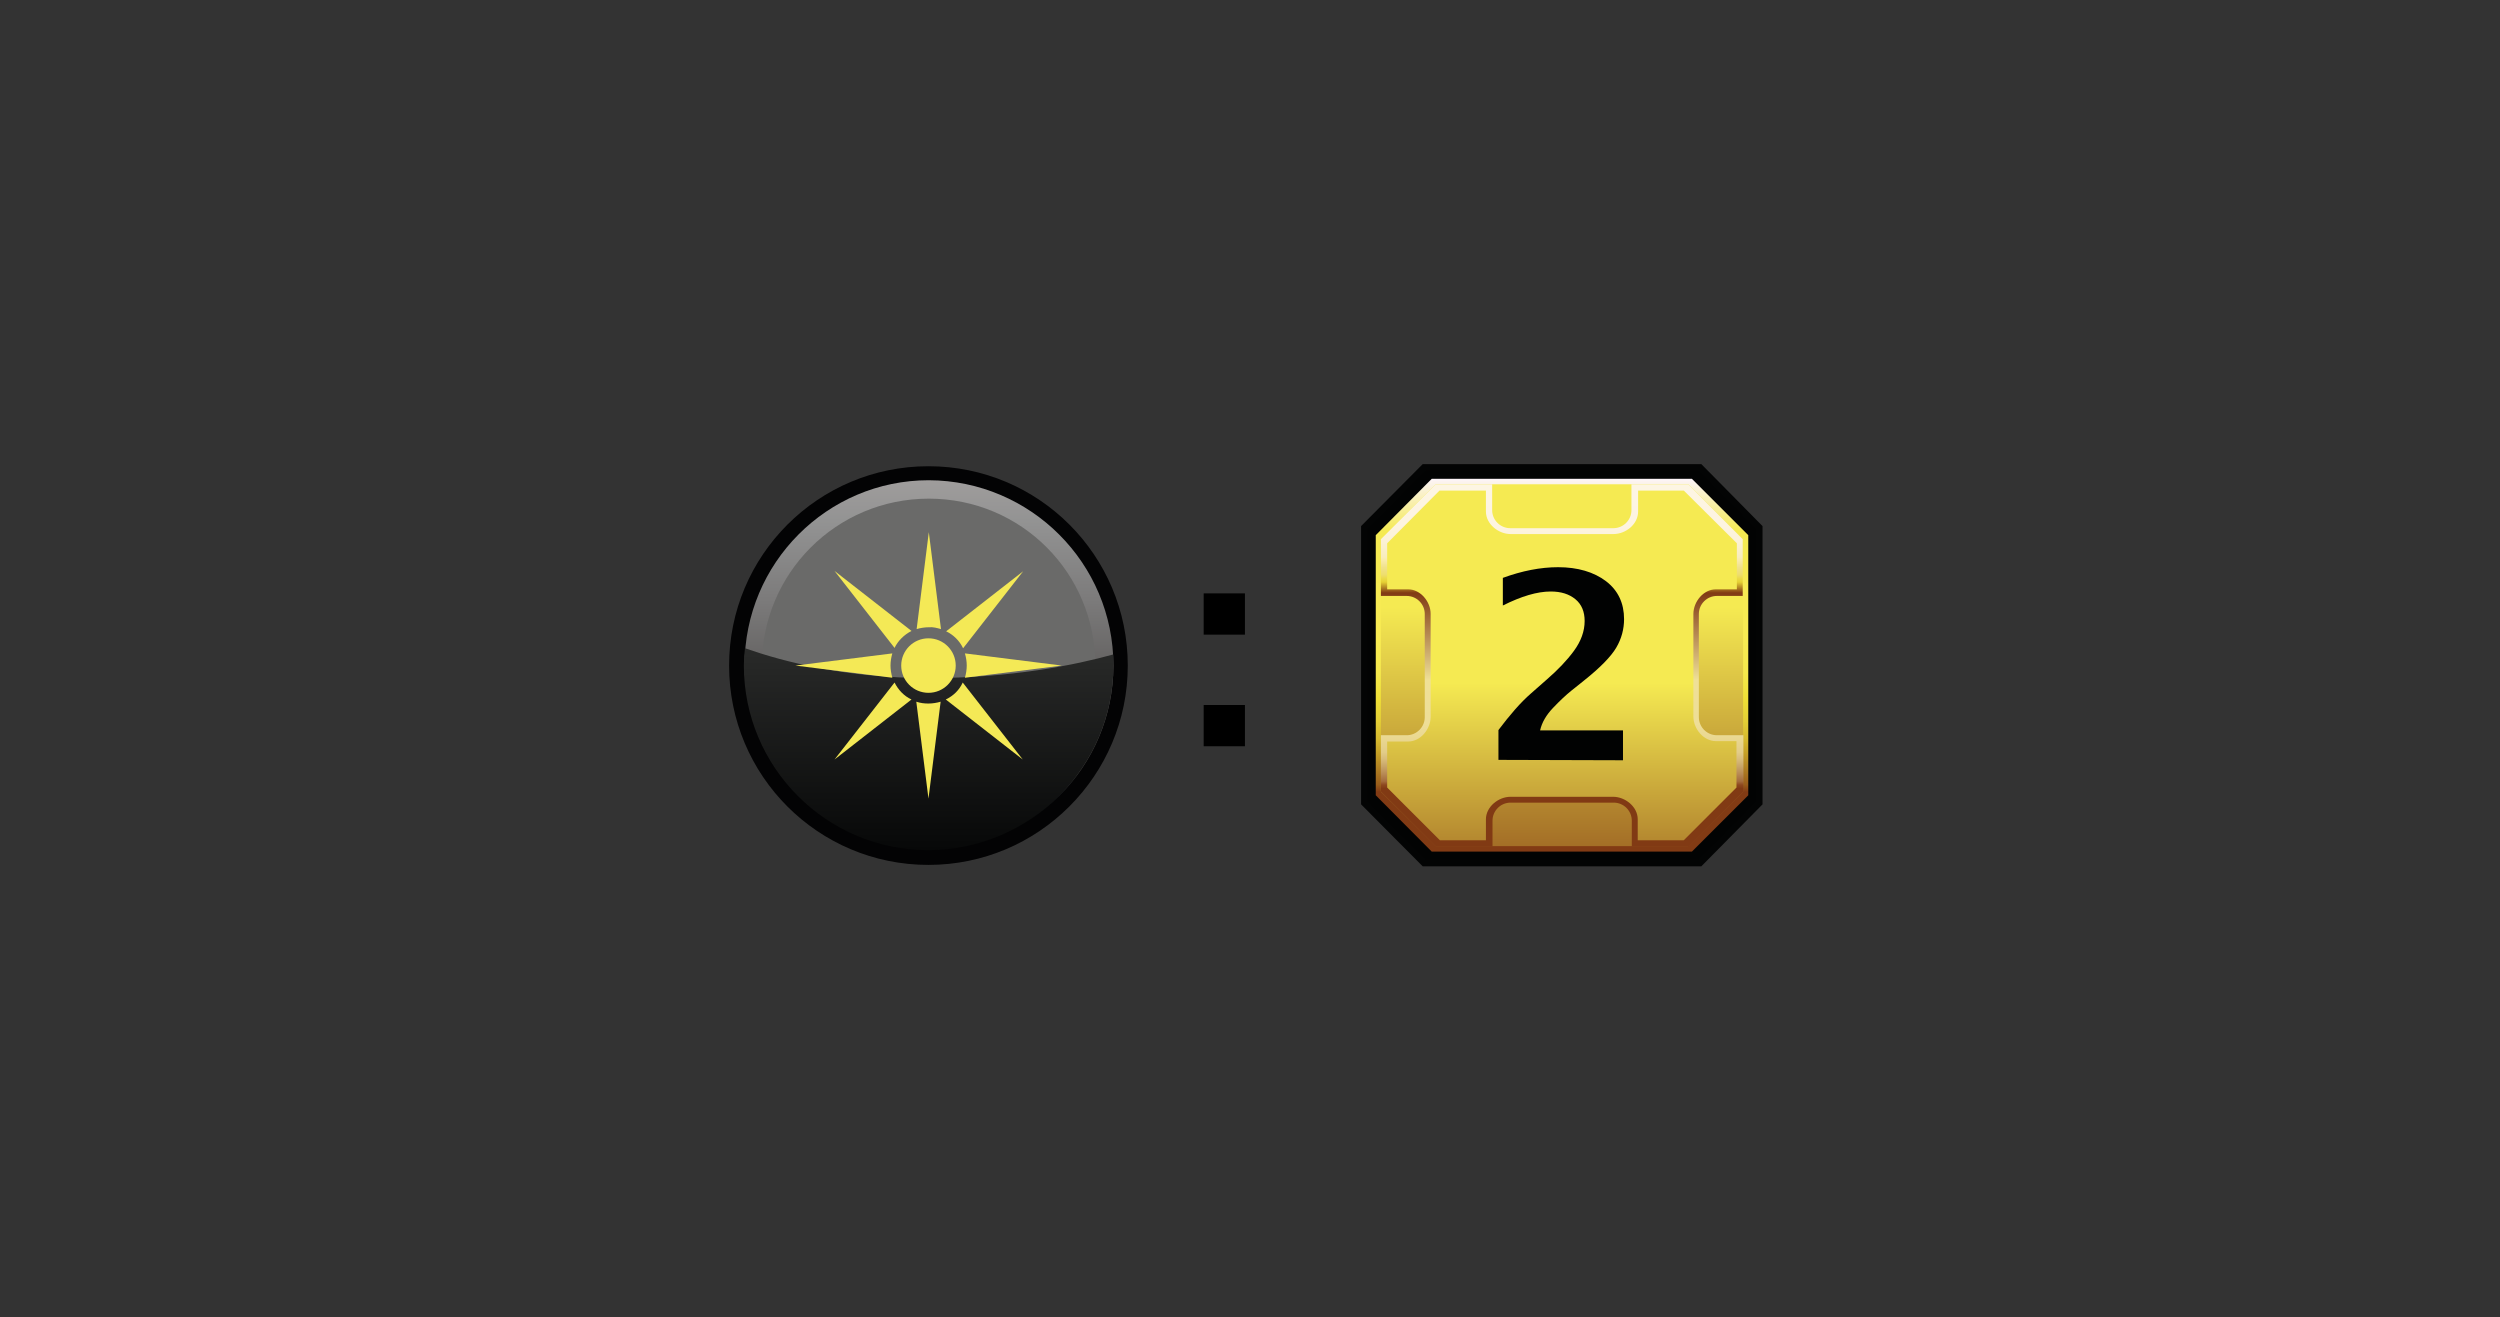 <?xml version="1.0" encoding="UTF-8"?><svg id="Layer" xmlns="http://www.w3.org/2000/svg" xmlns:xlink="http://www.w3.org/1999/xlink" viewBox="0 0 721 379.91"><rect x="0" y="0" width="721" height="379.91" fill="#333333" stroke="none"/><defs><style>.cls-1{fill:url(#linear-gradient-2);}.cls-2{fill:url(#linear-gradient-6);}.cls-3{fill:#fff;opacity:0;stroke:#1d1d1b;}.cls-3,.cls-4{stroke-miterlimit:10;}.cls-4{fill:#020303;stroke:#030404;stroke-width:1.87px;}.cls-5{fill:url(#linear-gradient-5);}.cls-6{fill:#030304;}.cls-7{fill:url(#linear-gradient-3);}.cls-8{fill:#6a6a69;}.cls-9{fill:#f4e956;}.cls-10{fill:url(#linear-gradient);}.cls-11{fill:#010202;}.cls-12{fill:url(#linear-gradient-4);}</style><linearGradient id="linear-gradient" x1="450.48" y1="101.03" x2="450.48" y2="208.56" gradientTransform="translate(0 346.64) scale(1 -1)" gradientUnits="userSpaceOnUse"><stop offset=".16" stop-color="#823b14"/><stop offset=".18" stop-color="#995d1a"/><stop offset=".22" stop-color="#ae7d22"/><stop offset=".26" stop-color="#c39d25"/><stop offset=".3" stop-color="#d6b92e"/><stop offset=".35" stop-color="#e4cf36"/><stop offset=".41" stop-color="#efe036"/><stop offset=".48" stop-color="#f5e94d"/><stop offset=".58" stop-color="#f8eb53"/><stop offset=".86" stop-color="#f5ea52"/><stop offset="1" stop-color="#fcf4f9"/></linearGradient><linearGradient id="linear-gradient-2" x1="450.48" y1="214.24" x2="450.48" y2="49.94" gradientTransform="translate(0 346.64) scale(1 -1)" gradientUnits="userSpaceOnUse"><stop offset=".26" stop-color="#f5ea52"/><stop offset=".86" stop-color="#813a14"/></linearGradient><linearGradient id="linear-gradient-3" x1="450.53" y1="102.51" x2="450.53" y2="206.97" gradientTransform="translate(0 346.64) scale(1 -1)" gradientUnits="userSpaceOnUse"><stop offset=".16" stop-color="#813a14"/><stop offset=".17" stop-color="#8d481f"/><stop offset=".18" stop-color="#a36c3d"/><stop offset=".2" stop-color="#b78954"/><stop offset=".22" stop-color="#c7a468"/><stop offset=".24" stop-color="#d7bb7a"/><stop offset=".26" stop-color="#e2cc88"/><stop offset=".3" stop-color="#ead891"/><stop offset=".34" stop-color="#eede97"/><stop offset=".46" stop-color="#efe097"/><stop offset=".7" stop-color="#813a14"/><stop offset=".73" stop-color="#e6d234"/><stop offset=".74" stop-color="#ebda49"/><stop offset=".75" stop-color="#eede6d"/><stop offset=".77" stop-color="#f0e18a"/><stop offset=".79" stop-color="#f8ebab"/><stop offset=".8" stop-color="#f8edbf"/><stop offset=".83" stop-color="#faf0cf"/><stop offset=".85" stop-color="#fcf2da"/><stop offset=".89" stop-color="#fdf4e1"/><stop offset=".99" stop-color="#fdf5e3"/></linearGradient><linearGradient id="linear-gradient-4" x1="450.48" y1="191.62" x2="450.48" y2="30.46" gradientTransform="translate(0 346.64) scale(1 -1)" gradientUnits="userSpaceOnUse"><stop offset=".26" stop-color="#f5ea52"/><stop offset=".77" stop-color="#813a14"/></linearGradient><linearGradient id="linear-gradient-5" x1="267.93" y1="527.27" x2="267.93" y2="420.69" gradientTransform="translate(0 -282.18)" gradientUnits="userSpaceOnUse"><stop offset="0" stop-color="#030304"/><stop offset=".07" stop-color="#030404"/><stop offset=".11" stop-color="#070909"/><stop offset=".14" stop-color="#0f1113"/><stop offset=".16" stop-color="#1d1f21"/><stop offset=".19" stop-color="#2d2d2f"/><stop offset=".21" stop-color="#3f3e3c"/><stop offset=".4" stop-color="#595756"/><stop offset=".67" stop-color="#7b7a7a"/><stop offset=".88" stop-color="#929292"/><stop offset="1" stop-color="#9f9d9c"/></linearGradient><linearGradient id="linear-gradient-6" x1="267.82" y1="527.28" x2="267.82" y2="469.05" gradientTransform="translate(0 -282.18)" gradientUnits="userSpaceOnUse"><stop offset="0" stop-color="#070808"/><stop offset="1" stop-color="#292a29"/></linearGradient></defs><rect class="cls-3" x=".5" y=".5" width="720" height="378.91"/><g id="mln"><polygon id="obram_czarne" class="cls-4" points="410.69 134.79 393.47 152.11 393.47 231.59 410.69 248.91 490.28 248.91 507.38 231.59 507.38 152.11 490.28 134.79 410.69 134.79"/><polygon id="obram_zolte" class="cls-10" points="412.92 138.08 396.77 154.34 396.77 229.36 412.92 245.61 487.94 245.61 504.2 229.36 504.2 154.34 487.94 138.08 412.92 138.08"/><polygon id="tlo_wew" class="cls-1" points="414.09 139.67 398.25 155.51 398.25 228.29 414.09 244.02 486.88 244.02 502.71 228.29 502.71 155.51 486.88 139.67 414.09 139.67"/><path id="obram_skosne" class="cls-7" d="M495.16,212.04c-2.87,0-5.21-2.34-5.21-5.21v-29.75c0-2.87,2.34-5.21,5.21-5.21h7.44v-16.36l-15.73-15.83h-16.36v7.44c0,2.87-2.34,5.21-5.21,5.21h-29.75c-2.87,0-5.21-2.34-5.21-5.21v-7.44h-16.26l-15.83,15.83v16.36h7.44c2.87,0,5.21,2.34,5.21,5.21v29.75c0,2.87-2.34,5.21-5.21,5.21h-7.44v16.26l15.83,15.83h16.36v-7.44c0-2.87,2.34-5.21,5.21-5.21h29.75c2.87,0,5.21,2.34,5.21,5.21v7.44h16.36l15.83-15.83v-16.26h-7.65Z"/><path id="tlo_zew" class="cls-12" d="M494.85,213.74c-3.51,0-6.48-3.51-6.48-7.12v-29.54c0-3.51,2.87-7.12,6.48-7.12h6.06v-13.28l-15.3-15.2h-13.18v6.06c0,3.61-3.51,6.48-7.12,6.48h-29.65c-3.51,0-7.12-2.87-7.12-6.48v-6.06h-13.39l-15.09,15.2v13.28h6.06c3.51,0,6.48,3.51,6.48,7.12v29.65c0,3.51-2.87,7.12-6.48,7.12h-6.06v13.28l15.2,15.2h13.28v-6.06c0-3.51,3.51-6.48,7.12-6.48h29.54c3.51,0,7.12,2.87,7.12,6.48v6.06h13.28l15.2-15.2v-13.39h-5.95Z"/></g><path class="cls-11" d="M432.15,219.16v-8.61c3.29-4.36,6.38-7.97,9.46-10.63l4.46-3.93c3.19-2.76,5.84-5.53,7.86-8.29,2.02-2.76,3.08-5.63,3.08-8.61,0-2.66-.85-4.78-2.66-6.27s-4.14-2.23-7.12-2.23c-3.93,0-8.5,1.38-13.81,4.04v-7.97c5.53-2.02,10.84-3.08,15.94-3.08,5.63,0,10.31,1.38,13.81,4.04s5.21,6.38,5.21,10.94c0,2.87-.74,5.63-2.23,8.18s-4.57,5.74-9.24,9.46l-3.72,2.98c-1.59,1.28-3.4,2.98-5.31,4.99s-3.19,4.14-3.72,6.48h23.91v8.61l-35.92-.11h0Z"/><path d="M347.14,182.92v-11.79h11.9v11.9h-11.9v-.11Zm0,32.3v-11.9h11.9v11.9h-11.9Z"/><g id="tagSpace"><path class="cls-6" d="M325.25,191.95c0,31.67-25.72,57.49-57.49,57.49s-57.49-25.71-57.49-57.49,25.72-57.49,57.49-57.49,57.49,25.71,57.49,57.49h0Z"/><path class="cls-5" d="M321.11,191.95c0,29.33-23.8,53.13-53.13,53.13s-53.24-23.8-53.24-53.24,23.8-53.34,53.13-53.34c29.33,.11,53.24,23.91,53.24,53.45h0Z"/><path class="cls-8" d="M315.9,191.95c0,26.46-21.46,48.14-48.14,48.14s-48.03-21.57-48.03-48.14,21.46-48.14,48.14-48.14c26.67,0,48.03,21.46,48.03,48.14h0Z"/><path id="ciemniej" class="cls-2" d="M321.11,191.95c0-1.06,0-2.13-.11-3.19-10.73,2.98-29.22,6.8-53.13,6.8s-41.76-4.68-53.02-8.61c-.21,1.7-.32,3.29-.32,4.99,0,29.33,23.8,53.24,53.13,53.24s53.45-23.91,53.45-53.24h0Z"/><g id="gwiazda"><circle class="cls-9" cx="267.77" cy="191.95" r="7.86"/><path class="cls-9" d="M277.76,186.96l17.32-22.21-22.21,17.32c2.02,.96,3.83,2.66,4.89,4.89h0Z"/><path class="cls-9" d="M262.88,181.97l-22.21-17.32,17.32,22.21c.96-2.02,2.76-3.83,4.89-4.89h0Z"/><path class="cls-9" d="M306.23,191.95l-27.95-3.51c.32,1.06,.53,2.34,.53,3.51s-.21,2.44-.53,3.51l27.95-3.51Z"/><path class="cls-9" d="M271.38,181.43l-3.51-27.95-3.51,27.95c1.06-.32,2.34-.53,3.51-.53,1.28-.11,2.34,.21,3.51,.53Z"/><path class="cls-9" d="M272.76,201.73l22.21,17.32-17.32-22.21c-.96,2.13-2.66,3.83-4.89,4.89h0Z"/><path class="cls-9" d="M256.82,191.95c0-1.17,.21-2.44,.53-3.51l-27.95,3.51,27.95,3.51c-.32-1.17-.53-2.34-.53-3.51Z"/><path class="cls-9" d="M264.26,202.37l3.51,27.95,3.51-27.95c-1.06,.32-2.34,.53-3.51,.53s-2.23-.11-3.51-.53Z"/><path class="cls-9" d="M257.99,196.84l-17.32,22.21,22.21-17.32c-2.13-.96-3.83-2.76-4.89-4.89h0Z"/></g></g></svg>